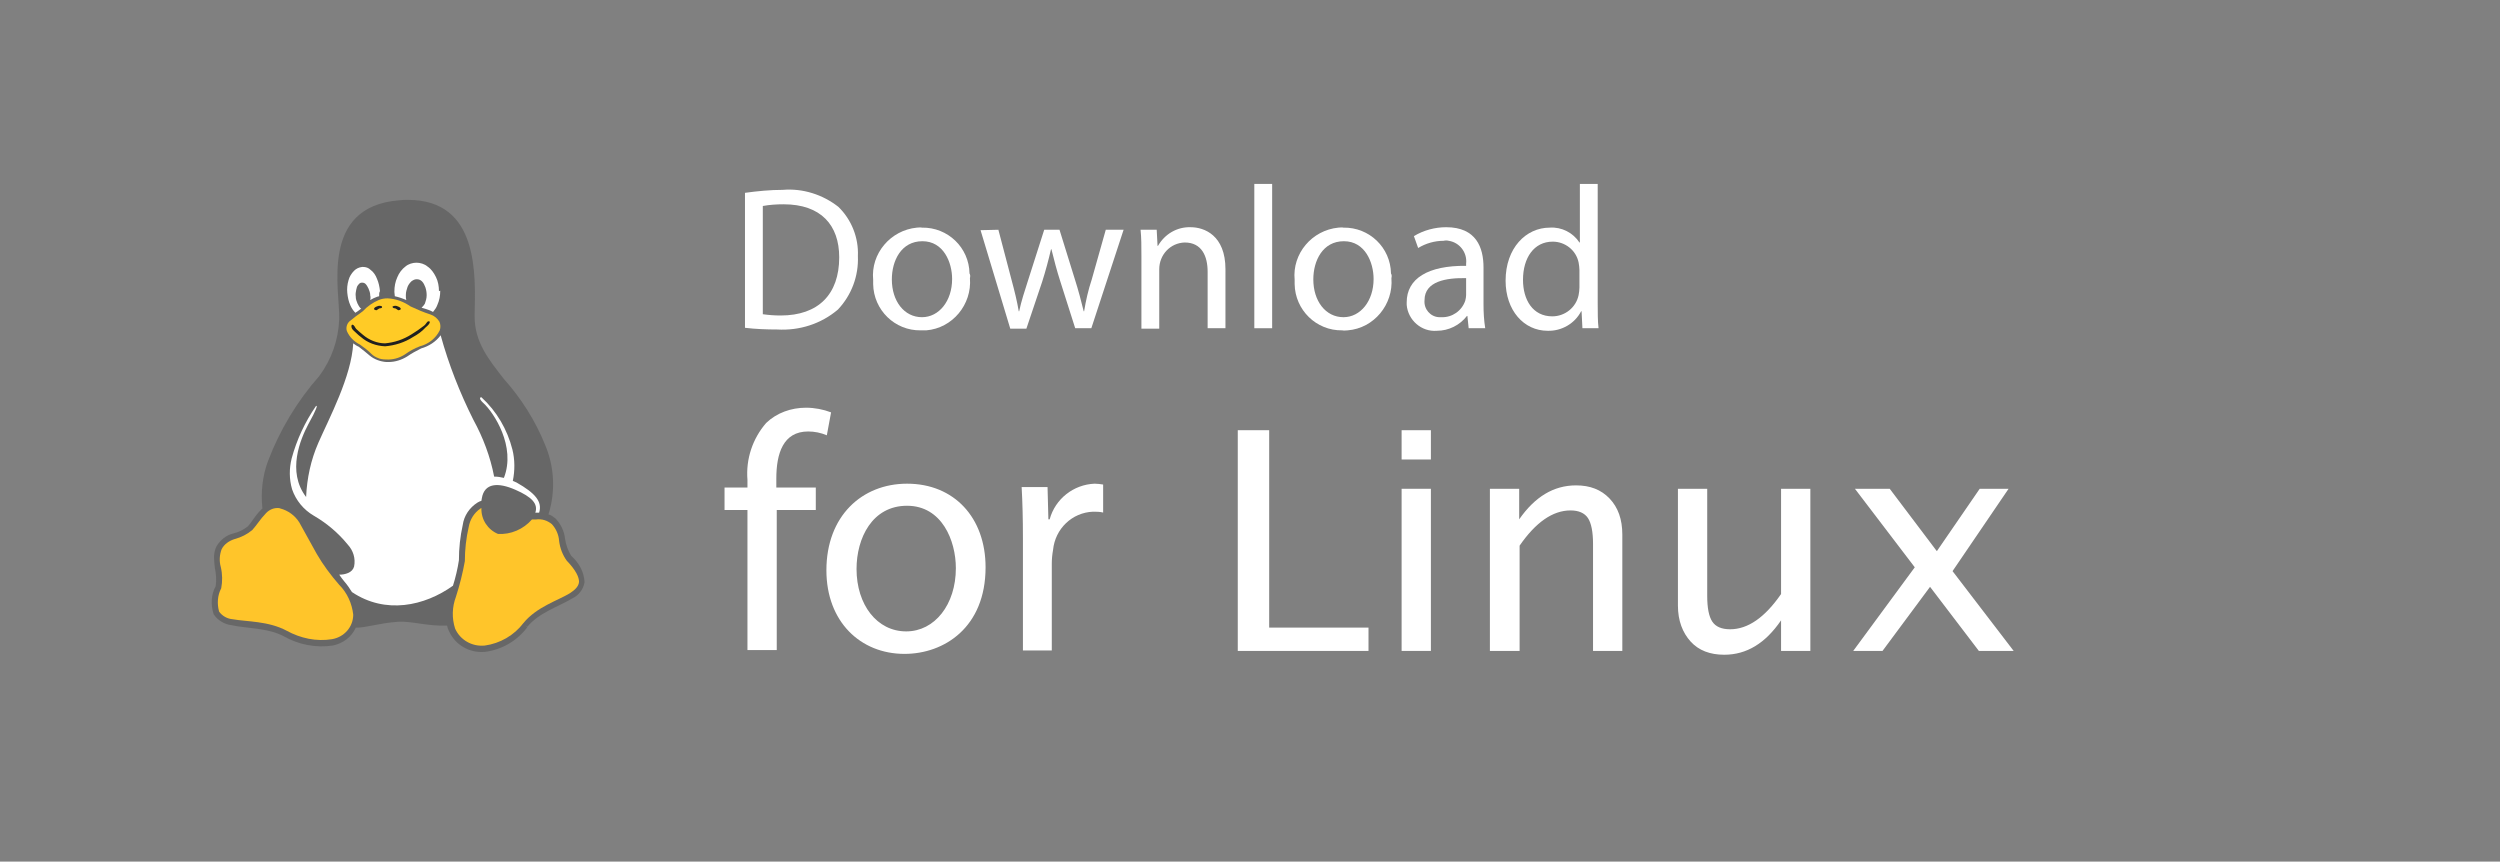 <svg version="1.1" id="Layer_1" xmlns="http://www.w3.org/2000/svg" xmlns:xlink="http://www.w3.org/1999/xlink" x="0px" y="0px" viewBox="0 0 589 203" style="enable-background:new 0 0 589 203;" xml:space="preserve">
<rect x="0" y="0" width="589" height="203" fill="#808080" stroke="none"/>
<style type="text/css">
	.st0{clip-path:url(#SVGID_2_);}
	.st1{fill:#A6A6A6;}
	.st2{clip-path:url(#SVGID_4_);}
	.st3{clip-path:url(#SVGID_6_);}
	.st4{fill:#676767;}
	.st5{fill:#FFC52A;}
	.st6{fill:#FFCB26;}
	.st7{fill:#202020;}
	.st8{fill:#FFFFFF;}
	.st9{enable-background:new    ;}
</style>
<g>
	<defs>
		<rect id="SVGID_1_" width="589" height="203"></rect>
	</defs>
	<clipPath id="SVGID_2_">
		<use xlink:href="#SVGID_1_" style="overflow:visible;"></use>
	</clipPath>
	<g id="Mac_Badge_45" class="st0">
		<g id="Group_39" transform="translate(0 0)">
			
			<path id="Path_159" d="M46.7,193.5h-4.4c-3,0-6-0.3-9-0.8c-2.8-0.5-5.5-1.4-8-2.6c-2.5-1.3-4.8-2.9-6.8-4.9c-2-2-3.7-4.2-4.9-6.7
				c-1.3-2.5-2.2-5.2-2.6-8c-0.5-3-0.8-6-0.8-9c0-1-0.1-4.4-0.1-4.4V45.5c0,0,0-3.3,0.1-4.3c0-3,0.3-6,0.8-9c0.5-2.8,1.3-5.5,2.6-8
				c1.3-2.5,2.9-4.8,4.9-6.8c2-2,4.3-3.7,6.8-4.9c2.5-1.3,5.2-2.2,8-2.6c3-0.5,6-0.8,9.1-0.8L46.8,9h496.1l4.4,0.1c3,0,6,0.3,9,0.8
				c2.8,0.5,5.5,1.4,8.1,2.6c5,2.6,9.1,6.7,11.7,11.7c1.3,2.5,2.1,5.2,2.6,8c0.5,3,0.8,6.1,0.8,9.1v120.2c-0.1,3-0.3,6-0.8,8.9
				c-0.4,2.8-1.3,5.5-2.6,8.1c-1.3,2.5-2.9,4.7-4.9,6.7c-2,2-4.3,3.7-6.8,4.9c-2.5,1.3-5.2,2.2-8,2.7c-3,0.5-6,0.7-9,0.8L46.7,193.5
				L46.7,193.5z" data-index="1" style="opacity: 1; visibility: hidden; fill: rgb(121, 40, 202);"></path>
			<g>
				<defs>
					<rect id="SVGID_3_" width="589" height="203"></rect>
				</defs>
				<clipPath id="SVGID_4_">
					<use xlink:href="#SVGID_3_" style="overflow:visible;"></use>
				</clipPath>
				<g id="Linux_Badge" class="st2">
					<g>
						<defs>
							<rect id="SVGID_5_" x="5.7" y="5" width="577.6" height="193.1"></rect>
						</defs>
						<clipPath id="SVGID_6_">
							<use xlink:href="#SVGID_5_" style="overflow:visible;"></use>
						</clipPath>
						<g id="_3" transform="translate(6.258 4.844)" class="st3">
							<g id="_3-2" transform="translate(-0.258 0.155)">
								<g id="Download-MacOS">
									<g id="Group_3667">
										<g id="Tux_Mono-3" transform="translate(44.221 42.092)">
											<path id="path3-3" class="st4" d="M84.4,83.9L84.4,83.9c-0.8-1.2-1.3-2.7-1.5-4.1c-0.2-1.8-1-3.4-2.2-4.7l0,0
												c-0.3-0.2-0.5-0.4-0.8-0.6c-0.3-0.2-0.6-0.3-0.9-0.4c1.7-5.4,1.4-11.2-0.8-16.4c-2.3-5.7-5.6-10.9-9.7-15.5
												c-3.5-4.5-7-8.7-6.9-15C61.8,17.7,62.7,0,45.9,0c-0.7,0-1.4,0-2.1,0.1C25,1.6,29.9,21.4,29.7,28.1
												c-0.2,4.9-1.8,9.5-4.7,13.4c-5.2,5.9-9.3,12.7-12.1,20.1c-1.3,3.5-1.7,7.3-1.3,11.1c-0.2,0.2-0.3,0.3-0.5,0.5
												c-1.2,1.2-2,2.7-2.9,3.7c-1,0.8-2.2,1.4-3.5,1.7c-1.6,0.4-3,1.5-3.9,3l0,0c-0.4,0.8-0.6,1.7-0.6,2.6
												c0,0.8,0.1,1.6,0.2,2.5c0.3,1.4,0.4,2.9,0.2,4.3c-1.1,2-1.2,4.4-0.5,6.6c0.9,1.4,2.5,2.4,4.2,2.6
												c3.6,0.8,8.5,0.6,12.3,2.6l0.3-0.6l-0.3,0.6c3.5,2,7.6,2.8,11.6,2.2c2.4-0.5,4.4-2,5.4-4.2c2.6,0,5.5-1.1,10-1.4
												c3.1-0.2,7,1.1,11.5,0.9c0.1,0.5,0.3,1,0.5,1.4l0,0c1.5,3.2,4.8,5.1,8.4,4.8c4-0.5,7.6-2.6,10-5.8l-0.5-0.5l0.5,0.4
												c2.8-3.4,7.5-4.8,10.6-6.7c1.5-0.7,2.6-2.1,2.9-3.8C87.4,87.7,86.2,85.5,84.4,83.9z" data-index="2"></path>
											<path id="path5-3" class="st5" d="M86.2,90c-0.1,1-0.8,1.8-2.2,2.7c-2.8,1.7-7.8,3.2-10.9,7c-2.2,2.9-5.5,4.8-9.1,5.3
												c-3,0.3-5.8-1.3-7-4l0,0c-0.8-2.5-0.7-5.1,0.2-7.5c0.9-2.8,1.6-5.6,2.1-8.4l0,0c0-2.7,0.3-5.4,0.9-8
												c0.3-1.8,1.3-3.4,2.8-4.4l0.2-0.1c-0.1,2.7,1.5,5.1,3.9,6.1c3,0.2,6-1.1,8-3.4c0.3,0,0.6,0,0.9,0
												c1.4-0.2,2.7,0.2,3.8,1.1l0,0c1,1.1,1.6,2.5,1.7,3.9c0.2,1.7,0.8,3.3,1.8,4.7l0,0C85.5,87.3,86.2,88.9,86.2,90z" data-index="3" style="opacity: 1;"></path>
											<path id="path7-3" class="st5" d="M33,97.7L33,97.7c0,2.9-2.1,5.3-5,5.8c-3.7,0.6-7.4-0.2-10.7-2l0,0
												c-4.3-2.3-9.4-2.1-12.7-2.7c-1.3-0.1-2.5-0.8-3.2-1.8c-0.5-1.8-0.4-3.8,0.5-5.5l0,0c0.3-1.6,0.3-3.3-0.1-5
												c-0.4-1.4-0.3-2.9,0.2-4.2l0,0c0.6-1.2,1.8-2,3.1-2.4c1.5-0.4,2.9-1.1,4.1-2.1l0,0c1.1-1.2,2-2.7,3-3.7
												c0.7-0.9,1.8-1.5,2.9-1.5h0c0.2,0,0.5,0,0.7,0.1c1.9,0.5,3.5,1.7,4.5,3.3l4.1,7.4l0,0c1.5,2.6,3.3,5,5.3,7.3
												C31.6,92.6,32.7,95.1,33,97.7z" data-index="4"></path>
											<path id="path9-3" class="st6" d="M53.3,28.7c-0.5-0.8-1.2-1.4-2.1-1.7l0,0c-1.6-0.5-3.2-1.2-4.7-1.9
												c-1.6-1.1-3.4-1.8-5.4-1.9c-0.7,0-1.4,0.1-2.1,0.4c-1.4,0.6-2.7,1.5-3.7,2.6l0,0c-0.3,0.2-0.5,0.4-0.8,0.6
												c-0.5,0.3-1.1,0.8-2.1,1.6c-0.8,0.5-1.2,1.6-0.9,2.5c0.6,1.4,1.7,2.5,3.1,3.2l0,0c1,0.7,1.9,1.4,2.7,2.2
												c0.4,0.4,0.9,0.7,1.4,0.9c0.6,0.3,1.3,0.4,2,0.4c1.6,0.1,3.1-0.3,4.5-1.2c1.1-0.8,2.2-1.4,3.5-1.9l0,0
												c2-0.5,3.8-1.9,4.7-3.8C53.6,30.1,53.6,29.3,53.3,28.7L53.3,28.7z" data-index="5"></path>
											<path id="path11-3" class="st7" d="M47.1,32.3c-2,1.3-4.3,2-6.6,2.2c-2.1-0.1-4.1-0.8-5.7-2.2c-0.7-0.5-1.2-1.1-1.7-1.5
												c-0.7-0.6-0.6-1.4-0.3-1.4c0.5,0.1,0.6,0.7,0.9,1c0.4,0.4,1,0.9,1.6,1.4c1.4,1.2,3.3,2,5.2,2c2.2-0.2,4.3-0.9,6.2-2.1
												c1-0.6,2-1.3,2.9-2c0.7-0.5,0.7-1.1,1.2-1.1s0.2,0.7-0.7,1.4C49.2,31,48.2,31.7,47.1,32.3z" data-index="6"></path>
											<path id="path13-3" class="st8" d="M76.8,73.7h-0.9c0.7-2.1-0.8-3.7-4.7-5.4c-4.1-1.8-7.3-1.6-7.9,2
												c0,0.2-0.1,0.4-0.1,0.6c-0.3,0.1-0.6,0.2-0.9,0.4c-1.9,1.2-3.2,3.1-3.5,5.3c-0.6,2.7-0.9,5.5-0.9,8.3l0,0
												c-0.3,2-0.8,4.1-1.4,6c-6.7,4.8-15.9,6.8-23.8,1.5c-0.5-0.8-1.1-1.7-1.8-2.5c-0.4-0.5-0.8-1-1.2-1.6
												c0.7,0,1.4-0.1,2.1-0.4c0.7-0.3,1.2-0.8,1.4-1.5c0.4-1.9-0.2-3.8-1.5-5.2c-2.2-2.7-4.9-5-8-6.8l0,0
												c-2.4-1.4-4.2-3.6-5.1-6.2c-0.7-2.4-0.7-4.9-0.1-7.3c1.2-4.4,3.1-8.5,5.7-12.3c0.5-0.4,0.2,0.7-1.8,4.3
												c-1.8,3.4-5.1,11.1-0.5,17.1c0.2-4.4,1.1-8.7,2.9-12.8c2.5-5.7,7.8-15.6,8.2-23.4c0.2,0.2,1,0.7,1.3,0.8l0,0
												c0.9,0.7,1.8,1.4,2.6,2.1c1.1,0.9,2.5,1.4,3.9,1.5c0.2,0,0.3,0,0.5,0c1.6,0,3.1-0.5,4.4-1.3c1-0.7,2.1-1.3,3.3-1.9l0,0
												c1.8-0.5,3.5-1.6,4.6-3.1c1.9,6.9,4.5,13.5,7.7,19.9c2.3,4.2,4,8.7,4.9,13.4c0.8,0,1.5,0.1,2.3,0.3
												c2.9-7.4-2.4-15.4-4.8-17.6c-1-0.9-1-1.4-0.5-1.4c3.6,3.3,6.1,7.6,7.3,12.3c0.6,2.4,0.6,5,0.1,7.4
												c0.3,0.1,0.6,0.3,0.9,0.4C75.9,69.1,77.6,71.1,76.8,73.7z" data-index="7"></path>
											<path id="path15-3" class="st8" d="M53.5,21.4c0,1.2-0.2,2.3-0.7,3.4c-0.2,0.6-0.6,1.1-1,1.6c-0.1-0.1-0.3-0.1-0.4-0.2
												c-0.5-0.2-0.9-0.4-1.3-0.5s-0.7-0.2-1-0.3c0.3-0.3,0.6-0.6,0.8-1c0.2-0.6,0.4-1.2,0.4-1.9v-0.1c0-0.6-0.1-1.2-0.3-1.8
												c-0.2-0.5-0.4-1-0.8-1.4c-0.3-0.3-0.7-0.5-1.2-0.5h-0.1c-0.4,0-0.8,0.2-1.2,0.5c-0.4,0.4-0.7,0.8-0.9,1.3
												c-0.2,0.6-0.4,1.2-0.4,1.9c0,0,0,0.1,0,0.1c0,0.4,0,0.7,0.1,1.1c-0.9-0.4-1.8-0.7-2.7-0.9c0-0.3-0.1-0.7-0.1-1v-0.1
												c0-1.2,0.2-2.3,0.7-3.4c0.4-1,1.1-1.9,1.9-2.5c0.7-0.6,1.7-0.9,2.6-0.9h0c0.9,0,1.9,0.3,2.6,0.9c0.9,0.6,1.5,1.5,2,2.5
												c0.5,1,0.7,2.2,0.7,3.3C53.5,21.4,53.5,21.4,53.5,21.4L53.5,21.4z" data-index="8"></path>
											<path id="path17-3" class="st8" d="M39.1,22.7c-0.1,0-0.2,0.1-0.4,0.1c-0.6,0.2-1.2,0.5-1.7,0.8c0.1-0.4,0.1-0.8,0-1.1
												c0,0,0,0,0-0.1c0-0.5-0.2-1-0.4-1.5c-0.2-0.4-0.4-0.8-0.7-1.1c-0.2-0.2-0.5-0.3-0.8-0.3H35c-0.3,0-0.6,0.2-0.8,0.5
												c-0.3,0.3-0.4,0.7-0.5,1.2c-0.1,0.5-0.2,1-0.1,1.6v0.1c0,0.5,0.2,1,0.4,1.5c0.2,0.4,0.4,0.8,0.7,1.1c0,0,0.1,0.1,0.2,0.1
												c-0.3,0.2-0.5,0.4-0.8,0.6l-0.6,0.4c-0.5-0.5-0.9-1.1-1.2-1.8c-0.4-0.9-0.6-1.9-0.7-2.9l0,0c-0.1-1,0-2,0.3-3
												c0.2-0.8,0.7-1.6,1.3-2.2c0.5-0.5,1.1-0.8,1.9-0.9h0.2c0.7,0,1.3,0.2,1.8,0.7c0.7,0.5,1.2,1.3,1.5,2.1
												c0.4,0.9,0.6,1.9,0.7,2.9l0,0C39.1,21.8,39.1,22.2,39.1,22.7L39.1,22.7z" data-index="9"></path>
											<path id="path28396-7-3" class="st7" d="M42.3,25.3c0.1,0.3,0.5,0.2,0.7,0.3s0.4,0.3,0.6,0.4c0.2,0,0.6-0.1,0.6-0.3
												c0-0.3-0.4-0.5-0.7-0.6c-0.4-0.2-0.8-0.2-1.2,0C42.3,25.1,42.2,25.2,42.3,25.3z" data-index="10"></path>
											<path id="path5461-3" class="st7" d="M39.8,25.3c-0.1,0.3-0.5,0.2-0.7,0.3s-0.4,0.3-0.6,0.4c-0.2,0-0.6-0.1-0.6-0.3
												c0-0.3,0.4-0.5,0.7-0.6c0.4-0.2,0.8-0.2,1.2,0C39.7,25.1,39.8,25.2,39.8,25.3z" data-index="11"></path>
										</g>
									</g>
									<g id="Group_3668" transform="translate(169.818 38.332)">
										<path id="Path_3654-2" class="st8" d="M-0.3,2.1c2.9-0.4,5.9-0.7,8.9-0.7c4.7-0.4,9.4,1.1,13.1,4c3.1,3,4.8,7.3,4.6,11.6
											c0.2,4.7-1.5,9.2-4.7,12.6c-4,3.4-9.1,5-14.3,4.7c-2.5,0-5.1-0.1-7.6-0.4L-0.3,2.1z M3.9,30.7C5.3,30.9,6.7,31,8.1,31
											c8.9,0,13.8-5,13.8-13.7c0-7.6-4.3-12.5-13.1-12.5c-1.6,0-3.3,0.1-4.9,0.4L3.9,30.7z" data-index="12" style="opacity: 1;"></path>
										<path id="Path_3655-2" class="st8" d="M52.7,22.2c0.5,6.2-4.1,11.8-10.3,12.3c-0.4,0-0.8,0-1.3,0
											c-6.1,0.1-11.1-4.8-11.2-10.9c0-0.3,0-0.7,0-1c-0.6-6.2,4.1-11.7,10.3-12.3c0.4,0,0.8-0.1,1.2,0
											c6.1-0.1,11.1,4.7,11.2,10.8C52.8,21.4,52.8,21.8,52.7,22.2z M34.3,22.5c0,5.1,2.9,8.9,7.1,8.9c4,0,7.1-3.8,7.1-9
											c0-3.9-2-8.9-7-8.9S34.3,18.1,34.3,22.5L34.3,22.5z" data-index="13"></path>
										<path id="Path_3656-2" class="st8" d="M59.4,10.8l3.1,11.8c0.7,2.6,1.3,5,1.7,7.4h0.1c0.5-2.4,1.3-4.8,2.1-7.3l3.8-11.9
											h3.6l3.6,11.6c0.9,2.8,1.5,5.2,2.1,7.6h0.1c0.4-2.5,1-5.1,1.8-7.5l3.3-11.7h4.2L81.3,34h-3.8L74,23
											c-0.8-2.5-1.5-5.1-2.1-7.6h-0.1c-0.6,2.6-1.3,5.2-2.1,7.7l-3.7,11h-3.8l-7-23.2L59.4,10.8z" data-index="14" style="opacity: 1;"></path>
										<path id="Path_3657-2" class="st8" d="M93.1,17.1c0-2.4,0-4.4-0.2-6.3h3.8l0.2,3.8H97c1.6-2.8,4.5-4.5,7.7-4.4
											c3.2,0,8.2,1.9,8.2,9.9V34h-4.2V20.7c0-3.7-1.4-6.9-5.4-6.9c-3.4,0.1-6,2.9-6,6.3v14h-4.2L93.1,17.1z" data-index="15" style="opacity: 1;"></path>
										<path id="Path_3658-2" class="st8" d="M119.7,0h4.2V34h-4.2V0z" data-index="16" style="opacity: 1;"></path>
										<path id="Path_3659-2" class="st8" d="M152,22.2c0.5,6.2-4.1,11.8-10.3,12.3c-0.4,0-0.8,0.1-1.3,0
											c-6.1,0.1-11.1-4.8-11.2-10.9c0,0,0,0,0,0c0-0.3,0-0.7,0-1c-0.6-6.2,4.1-11.7,10.3-12.3c0.4,0,0.8-0.1,1.2,0
											c6.1-0.1,11.1,4.7,11.2,10.8C152.1,21.4,152.1,21.8,152,22.2L152,22.2z M133.6,22.5c0,5.1,2.9,8.9,7.1,8.9
											c4,0,7.1-3.8,7.1-9c0-3.9-2-8.9-7-8.9S133.6,18.1,133.6,22.5L133.6,22.5z" data-index="17" style="opacity: 1;"></path>
										<path id="Path_3660-2" class="st8" d="M170.2,34l-0.3-2.9h-0.1c-1.7,2.2-4.3,3.5-7.1,3.5c-3.6,0.3-6.8-2.5-7.1-6.1
											c0-0.2,0-0.4,0-0.6c0-5.6,5-8.7,14-8.6v-0.5c0.3-2.6-1.5-5-4.1-5.4c-0.4-0.1-0.8-0.1-1.2,0c-2.1,0-4.2,0.6-6,1.7l-1-2.8
											c2.3-1.4,5-2.1,7.6-2.1c7.1,0,8.8,4.8,8.8,9.5v8.7c0,1.9,0.1,3.7,0.4,5.6L170.2,34z M169.6,22.2c-4.6-0.1-9.8,0.7-9.8,5.2
											c-0.2,2.1,1.4,3.9,3.4,4c0.2,0,0.4,0,0.6,0c2.5,0.1,4.8-1.5,5.6-3.9c0.1-0.4,0.2-0.9,0.2-1.3L169.6,22.2z" data-index="18"></path>
										<path id="Path_3661-2" class="st8" d="M200.6,0V28c0,2.1,0,4.4,0.2,6H197l-0.2-4h-0.1c-1.5,2.9-4.6,4.7-7.9,4.6
											c-5.6,0-9.9-4.8-9.9-11.8c0-7.7,4.8-12.5,10.4-12.5c2.8-0.2,5.5,1.2,7,3.5h0.1V0H200.6z M196.3,20.3
											c0-0.6-0.1-1.2-0.2-1.8c-0.6-2.9-3.2-4.9-6.1-4.9c-4.4,0-7,3.8-7,9c0,4.7,2.3,8.6,6.9,8.6c3,0,5.6-2.1,6.2-5
											c0.1-0.6,0.2-1.2,0.2-1.8L196.3,20.3z" data-index="19"></path>
									</g>
									<g id="Group_3669" transform="translate(165.001 79.357)">
										<path id="Path_3662-2" class="st8" d="M5.1,68.8V35.8h-5.4v-5.3h5.4v-1.8c-0.4-4.9,1.2-9.7,4.4-13.4
											c2.5-2.4,5.9-3.6,9.4-3.6c2,0,4.1,0.4,5.9,1.1l-1,5.4c-1.4-0.6-2.9-0.9-4.4-0.9c-5.9,0-7.5,5.2-7.5,11.1v2.1h9.3v5.3H12
											v33L5.1,68.8z" data-index="20"></path>
										<path id="Path_3663-2" class="st8" d="M61.2,49.3c0,14.2-9.8,20.4-19.1,20.4c-10.4,0-18.4-7.6-18.4-19.7
											c0-12.8,8.4-20.4,19-20.4C53.8,29.6,61.2,37.6,61.2,49.3z M30.8,49.7c0,8.4,4.8,14.7,11.7,14.7c6.7,0,11.7-6.3,11.7-14.9
											c0-6.5-3.3-14.7-11.5-14.7S30.8,42.4,30.8,49.7z" data-index="21" style="opacity: 1;"></path>
										<path id="Path_3664-2" class="st8" d="M70,42.4c0-4.5-0.1-8.4-0.3-12h6.1L76,38h0.3c1.3-4.8,5.6-8.2,10.6-8.4
											c0.7,0,1.3,0.1,2,0.2v6.6c-0.8-0.2-1.6-0.2-2.4-0.2c-4.9,0.2-8.9,4-9.4,9c-0.2,1.1-0.3,2.2-0.3,3.3v20.4H70L70,42.4z" data-index="22" style="opacity: 1;"></path>
										<g id="Linux-2" transform="translate(114.218 -1)">
											<g class="st9">
												<path class="st8" d="M6.4,70v-52h7.4v46.5h23.4V70H6.4z" data-index="23"></path>
												<path class="st8" d="M45,24.9v-6.9h6.9v6.9H45z M45,70V31.8h6.9V70H45z" data-index="24"></path>
												<path class="st8" d="M65.8,70V31.8h6.9V39c3.7-5.3,8.1-8,13.4-8c3.3,0,5.9,1,7.9,3.1s3,4.9,3,8.5V70h-6.9V44.8
													c0-2.8-0.4-4.9-1.2-6.1s-2.2-1.8-4.1-1.8c-4.2,0-8.2,2.8-12,8.3V70H65.8z" data-index="25"></path>
												<path class="st8" d="M134.4,70v-7.2c-3.7,5.4-8.1,8.1-13.4,8.1c-3.3,0-6-1-7.9-3.1s-3-4.9-3-8.5V31.8h6.9V57
													c0,2.9,0.4,4.9,1.2,6.1s2.2,1.8,4.2,1.8c4.2,0,8.2-2.8,12-8.3V31.8h6.9V70H134.4z" data-index="26"></path>
												<path class="st8" d="M151.4,70l14.5-19.7l-14.1-18.5h8.2l11.1,14.7l10.1-14.7h6.8l-13.2,19.4L189.2,70h-8.2l-11.5-15.1
													L158.3,70H151.4z" data-index="27"></path>
											</g>
										</g>
									</g>
								</g>
							</g>
						</g>
					</g>
				</g>
			</g>
		</g>
	</g>
</g>
</svg>